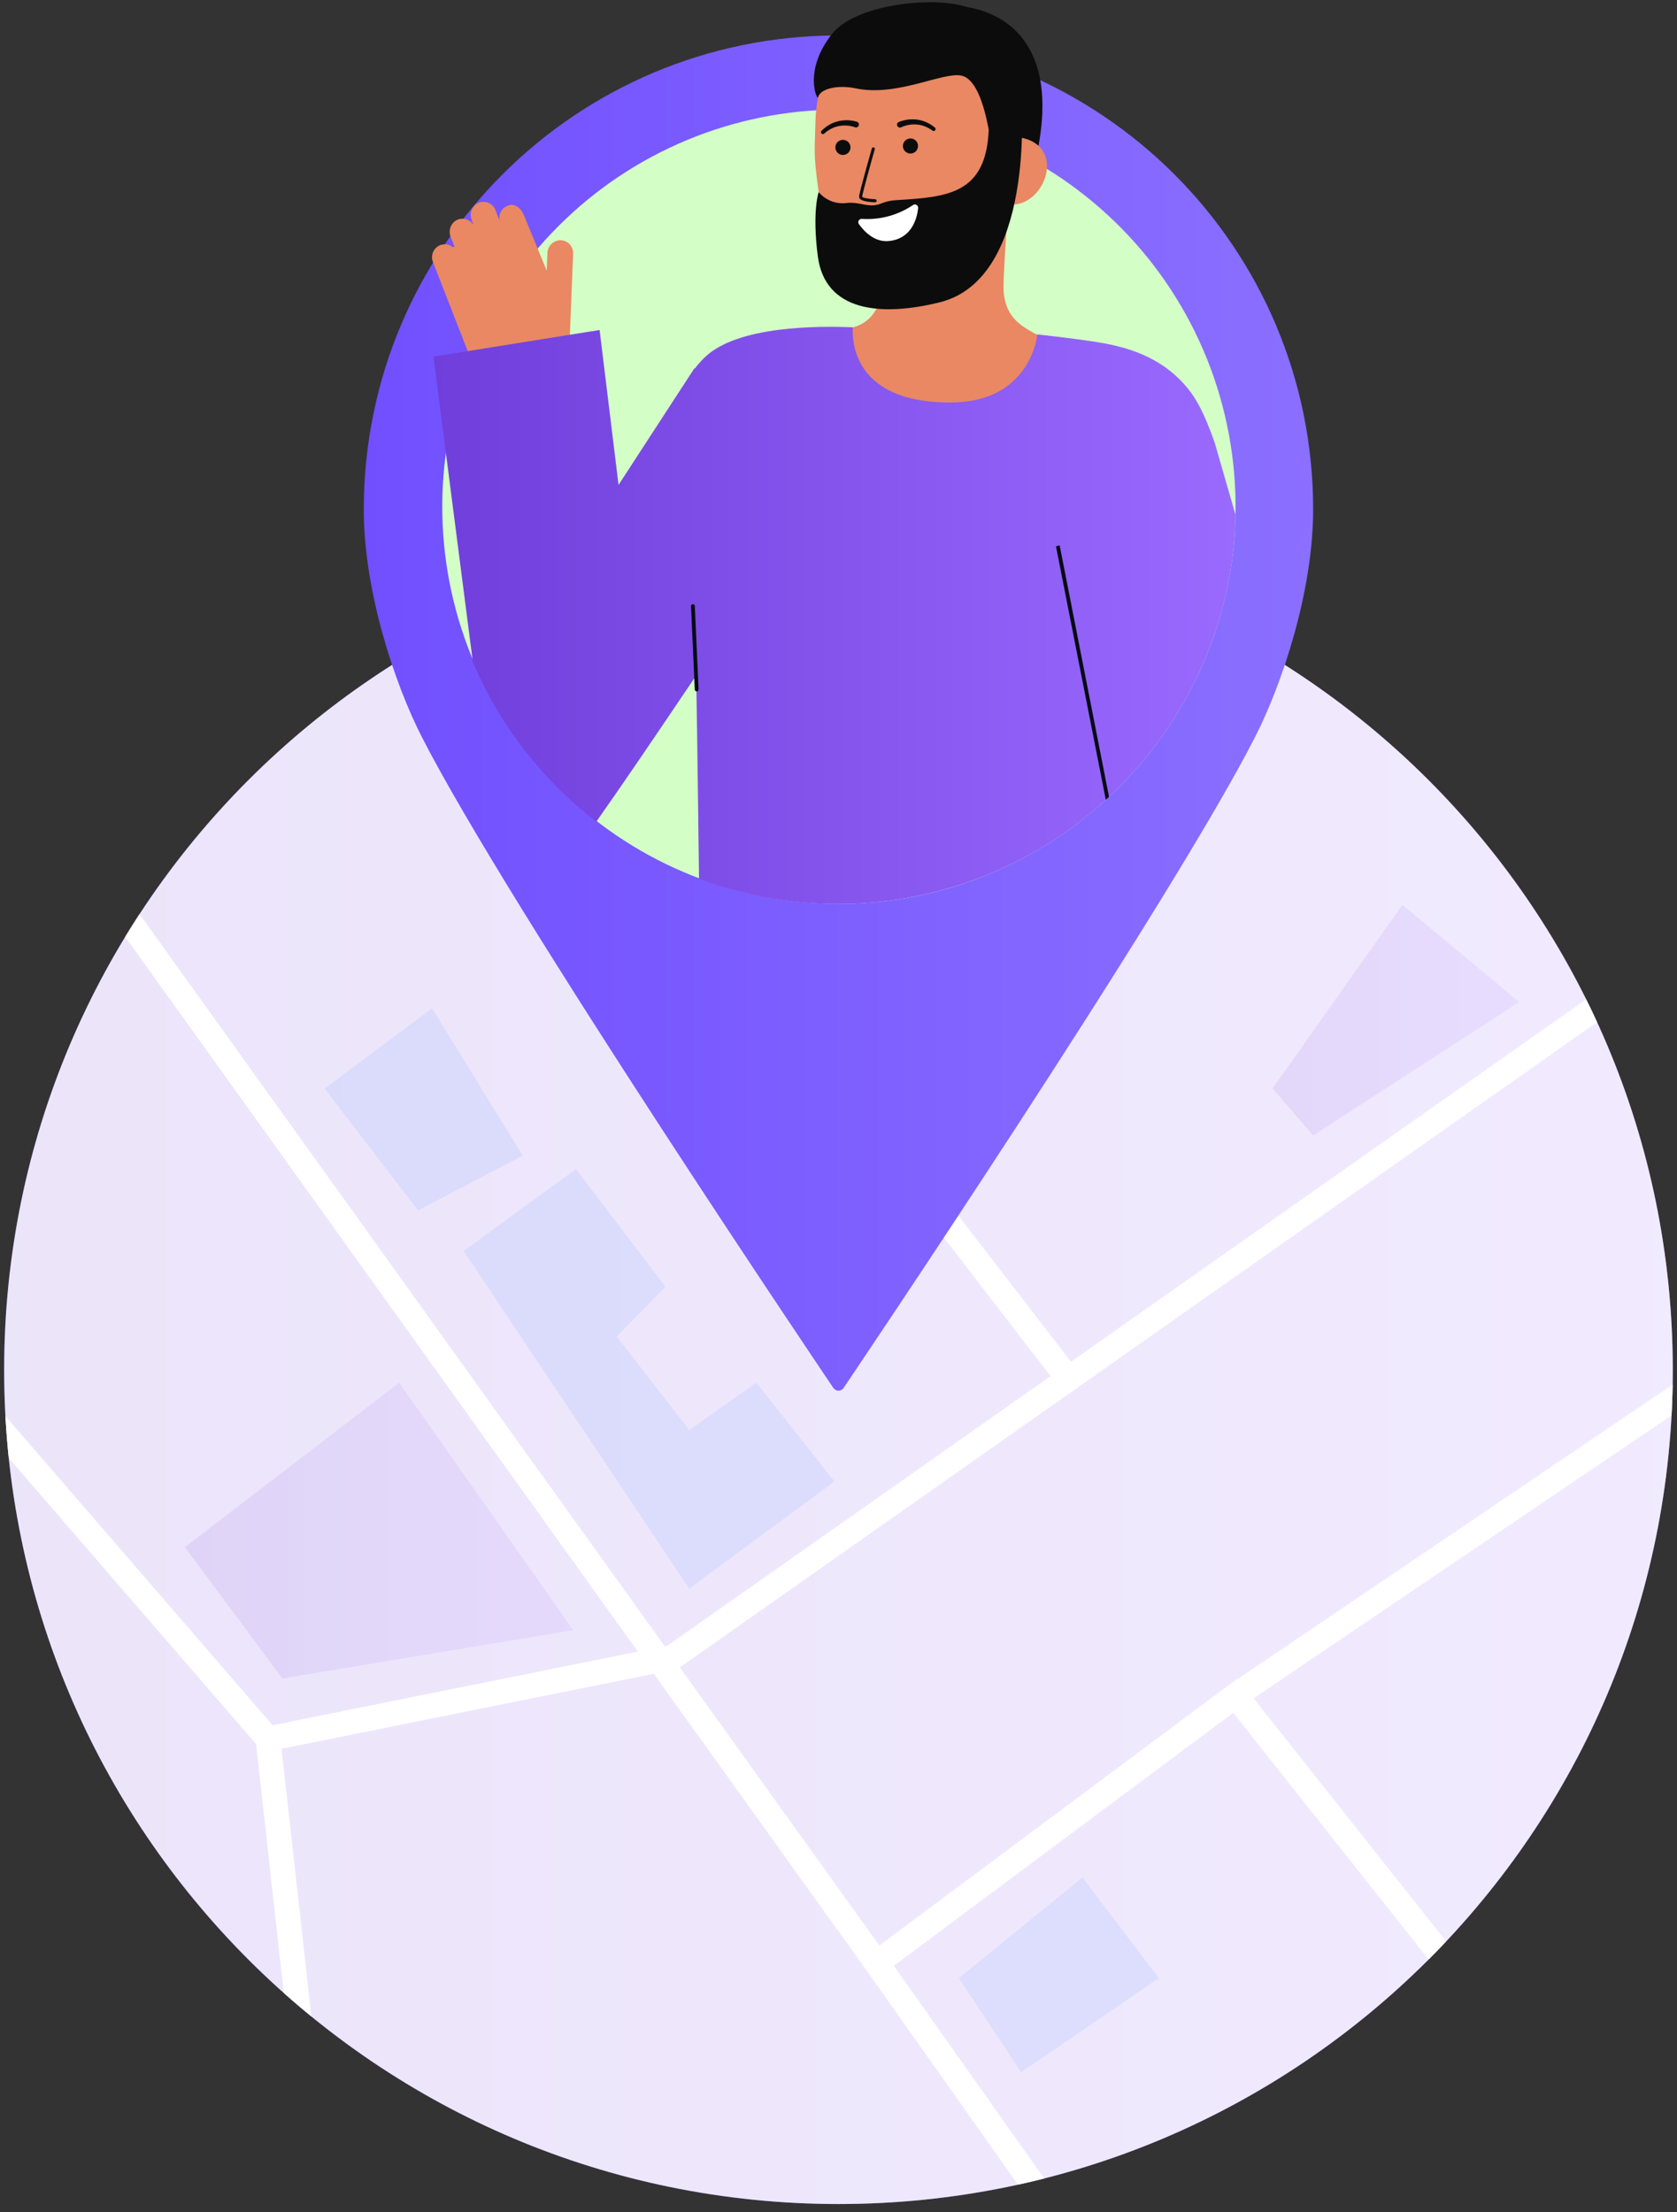 <svg width="166" height="219" viewBox="0 0 166 219" fill="none" xmlns="http://www.w3.org/2000/svg">
<rect x="0" y="0" width="166" height="219" fill="#333333" stroke="none"/>
<g id="Group">
<g id="Group_2">
<path id="Vector" d="M82.996 218.198C128.607 218.198 165.582 181.224 165.582 135.613C165.582 90.002 128.607 53.027 82.996 53.027C37.385 53.027 0.411 90.002 0.411 135.613C0.411 181.224 37.385 218.198 82.996 218.198Z" fill="url(#paint0_linear_455_13462)"/>
<path id="Vector_2" opacity="0.86" d="M82.996 218.198C128.607 218.198 165.582 181.224 165.582 135.613C165.582 90.002 128.607 53.027 82.996 53.027C37.385 53.027 0.411 90.002 0.411 135.613C0.411 181.224 37.385 218.198 82.996 218.198Z" fill="white"/>
<path id="Vector_3" opacity="0.1" d="M39.52 136.883L56.735 161.385L27.951 166.174L18.311 153.165L39.52 136.883Z" fill="url(#paint1_linear_455_13462)"/>
<path id="Vector_4" opacity="0.1" d="M150.384 99.203L138.815 89.571L125.961 107.761L129.982 112.413L150.384 99.203Z" fill="url(#paint2_linear_455_13462)"/>
<path id="Vector_5" opacity="0.1" d="M32.129 107.761L42.767 99.82L51.739 114.399L41.386 119.837L32.129 107.761Z" fill="#367CFF"/>
<path id="Vector_6" opacity="0.1" d="M94.911 195.833L107.153 185.871L114.714 195.833L101.081 205.152L94.911 195.833Z" fill="#367CFF"/>
<path id="Vector_7" opacity="0.1" d="M45.899 123.852L57.008 115.735L65.87 127.386L61.05 132.31L68.229 141.571L74.867 136.883L82.602 146.667L68.229 157.271L45.899 123.852Z" fill="#367CFF"/>
<path id="Vector_8" d="M165.46 140.123L124.087 168.135L143.145 192.202C142.578 192.807 142.002 193.402 141.415 193.987L122.075 169.564L88.472 194.614L103.355 215.67C102.498 215.889 101.636 216.092 100.768 216.28L85.768 195.054L64.72 165.704L27.872 173.128L30.82 199.629C29.889 198.87 28.977 198.092 28.083 197.294L25.343 172.66L0.87 144.35C0.723 142.976 0.611 141.592 0.536 140.197L26.985 170.796L63.143 163.509L12.394 92.745C12.854 91.987 13.326 91.236 13.812 90.495L65.792 162.975L66.077 162.918L103.995 136.236L77.136 101.368L81.015 53.053C81.674 53.036 82.335 53.028 82.997 53.028C83.161 53.028 83.325 53.028 83.489 53.031L79.668 100.617L106.012 134.816L157.007 98.934C157.379 99.678 157.739 100.43 158.086 101.19L67.295 165.072L87.042 192.607L122.522 166.159L122.554 166.2L165.567 137.077C165.551 138.098 165.515 139.111 165.46 140.123Z" fill="white"/>
</g>
<g id="lokation">
<path id="Vector_9" d="M82.994 3.51C56.999 3.51 36.01 24.521 36.01 50.437C36.01 58.586 39.103 67.764 41.742 72.933C50.406 89.909 82.472 137.378 82.472 137.378C82.526 137.468 82.603 137.543 82.695 137.596C82.787 137.648 82.891 137.675 82.996 137.675C83.102 137.675 83.206 137.648 83.298 137.596C83.389 137.543 83.466 137.468 83.52 137.378C83.52 137.378 115.586 89.909 124.25 72.933C126.888 67.763 129.982 58.586 129.982 50.437C129.982 24.52 108.993 3.51 82.998 3.51H82.994Z" fill="url(#paint3_linear_455_13462)"/>
<path id="Vector_10" opacity="0.12" d="M82.994 3.51C56.999 3.51 36.01 24.521 36.01 50.437C36.01 58.586 39.103 67.764 41.742 72.933C50.406 89.909 82.472 137.378 82.472 137.378C82.526 137.468 82.603 137.543 82.695 137.596C82.787 137.648 82.891 137.675 82.996 137.675C83.102 137.675 83.206 137.648 83.298 137.596C83.389 137.543 83.466 137.468 83.52 137.378C83.52 137.378 115.586 89.909 124.25 72.933C126.888 67.763 129.982 58.586 129.982 50.437C129.982 24.52 108.993 3.51 82.998 3.51H82.994Z" fill="white"/>
<path id="Vector_11" d="M81.984 10.869C82.322 10.861 82.656 10.869 82.995 10.869C88.204 10.869 93.362 11.905 98.168 13.915C102.973 15.926 107.331 18.872 110.989 22.582C114.646 26.292 117.529 30.691 119.471 35.525C121.413 40.359 122.375 45.531 122.301 50.74C122.005 71.911 104.726 89.192 83.554 89.485C73.183 89.606 63.185 85.625 55.736 78.409C48.287 71.192 43.992 61.324 43.785 50.955C43.578 40.586 47.476 30.555 54.631 23.047C61.786 15.539 71.617 11.162 81.984 10.869Z" fill="#D3FFC7"/>
<g id="Group_3">
<path id="Vector_12" d="M94.911 0.623C94.911 0.623 106.284 0.762 102.363 16.435L101.295 16.487L99.127 16.592L94.911 0.623Z" fill="#0C0C0C"/>
<g id="Group_4">
<path id="sk" d="M82.213 32.878C82.266 32.873 82.475 42.648 93.838 42.238C101.705 41.955 104.824 33.741 105.004 33.748C104.165 33.536 102.751 33.219 102.384 33.004C101.174 32.292 99.674 31.543 99.368 29.129C99.192 27.737 99.856 20.68 99.79 19.277L87.646 21.497C87.699 24.457 88.611 31.352 84.437 32.403C83.743 32.577 82.997 32.733 82.213 32.878Z" fill="#E98862"/>
<path id="sh" opacity="0.52" d="M87.158 29.706C87.371 29.105 87.516 28.483 87.593 27.851C87.781 26.409 87.812 24.951 87.683 23.502C90.143 23.267 92.487 22.346 94.45 20.845C94.642 21.679 95.731 25.334 95.361 26.106C94.659 27.566 91.542 29.876 87.158 29.706Z" fill="#070B14"/>
<path id="Vector_13" d="M89.915 27.979C94.675 27.639 100.419 24.74 100.618 18.29L100.798 12.47C100.998 6.02 97.772 0.687 91.699 0.499C85.626 0.311 80.925 5.398 80.725 11.849L80.646 14.425C80.634 15.311 80.682 16.195 80.79 17.074C81.06 19.398 81.478 22.932 83.008 25.345C84.453 27.623 86.874 28.195 89.915 27.979Z" fill="#E98862"/>
<path id="Vector_14" d="M100.18 20.243C102.026 20.3 103.583 18.372 103.64 16.526C103.697 14.681 102.232 13.617 100.387 13.56L99.398 14.767L98.593 20.194L100.18 20.243Z" fill="#E98862"/>
<path id="Vector_15" d="M81.038 19.021C81.371 19.417 81.798 19.723 82.28 19.911C82.761 20.099 83.282 20.164 83.796 20.099C84.893 19.962 85.621 20.411 86.537 20.321C87.307 20.245 87.441 19.89 88.752 19.812C93.82 19.511 97.621 19.193 97.869 12.834L101.094 9.97C101.094 9.97 102.535 27.59 93.004 29.933C87.148 31.372 81.655 30.845 80.948 25.345C80.375 20.876 81.038 19.021 81.038 19.021Z" fill="#0C0C0C"/>
<path id="Vector_16" d="M83.438 15.342C83.852 15.342 84.187 15.007 84.187 14.594C84.187 14.18 83.852 13.845 83.438 13.845C83.025 13.845 82.69 14.18 82.69 14.594C82.69 15.007 83.025 15.342 83.438 15.342Z" fill="#0C0C0C"/>
<path id="Vector_17" d="M90.124 15.202C90.537 15.202 90.872 14.867 90.872 14.454C90.872 14.041 90.537 13.706 90.124 13.706C89.71 13.706 89.375 14.041 89.375 14.454C89.375 14.867 89.71 15.202 90.124 15.202Z" fill="#0C0C0C"/>
</g>
<path id="Vector_18" d="M98.398 17.243C98.398 17.243 97.941 8.103 95.183 7.489C93.346 7.08 88.828 9.614 84.701 8.748C82.894 8.37 81.168 8.787 80.978 9.639C80.903 9.977 79.473 6.983 82.378 3.339C84.691 0.437 92.21 -0.378 95.555 0.648C104.817 3.489 100.76 13.969 100.76 13.969L100.287 17.109L98.398 17.243Z" fill="#0C0C0C"/>
<path id="Vector_19" d="M86.628 20.027H86.616C86.021 20.011 85.025 19.916 85.037 19.471C85.049 19.102 86.17 15.151 86.297 14.702C86.301 14.682 86.31 14.663 86.322 14.646C86.334 14.63 86.349 14.616 86.367 14.605C86.385 14.595 86.404 14.588 86.425 14.585C86.445 14.582 86.466 14.584 86.486 14.59C86.506 14.595 86.524 14.605 86.54 14.618C86.556 14.631 86.569 14.647 86.579 14.665C86.588 14.683 86.594 14.703 86.596 14.724C86.597 14.744 86.595 14.765 86.588 14.784C86.091 16.534 85.348 19.229 85.341 19.48C85.395 19.586 86.009 19.707 86.624 19.724C86.665 19.724 86.703 19.739 86.732 19.768C86.761 19.796 86.777 19.834 86.778 19.874C86.778 19.914 86.763 19.953 86.734 19.982C86.706 20.01 86.668 20.027 86.628 20.027Z" fill="#0C0C0C"/>
<path id="Vector_20" d="M84.816 12.051C84.202 11.868 83.549 11.855 82.927 12.012C82.622 12.087 82.329 12.208 82.059 12.37C81.792 12.529 81.546 12.721 81.327 12.942C81.308 12.959 81.293 12.979 81.282 13.002C81.271 13.025 81.264 13.049 81.263 13.075C81.262 13.1 81.265 13.125 81.274 13.149C81.282 13.173 81.295 13.195 81.312 13.213C81.329 13.232 81.349 13.248 81.372 13.259C81.395 13.27 81.419 13.276 81.445 13.277C81.47 13.279 81.495 13.275 81.519 13.267C81.543 13.258 81.565 13.245 81.584 13.228L81.595 13.219C81.799 13.034 82.026 12.877 82.269 12.749C82.509 12.622 82.767 12.532 83.034 12.482C83.56 12.379 84.105 12.417 84.612 12.591L84.631 12.599C84.703 12.625 84.783 12.622 84.852 12.589C84.922 12.557 84.976 12.499 85.002 12.427C85.029 12.355 85.025 12.275 84.993 12.206C84.961 12.136 84.903 12.082 84.831 12.056L84.816 12.051Z" fill="#0C0C0C"/>
<path id="Vector_21" d="M89.226 12.594C89.714 12.37 90.252 12.279 90.787 12.331C91.057 12.354 91.322 12.419 91.573 12.522C91.828 12.626 92.069 12.761 92.29 12.924L92.302 12.932C92.323 12.947 92.346 12.958 92.37 12.964C92.395 12.97 92.42 12.971 92.445 12.967C92.47 12.964 92.494 12.955 92.516 12.942C92.537 12.929 92.556 12.912 92.571 12.891C92.586 12.871 92.597 12.848 92.603 12.823C92.609 12.799 92.61 12.774 92.606 12.749C92.603 12.724 92.594 12.7 92.581 12.678C92.568 12.656 92.551 12.638 92.53 12.623C92.291 12.424 92.027 12.257 91.746 12.124C91.461 11.989 91.158 11.898 90.847 11.852C90.213 11.757 89.565 11.833 88.972 12.075C88.937 12.089 88.905 12.111 88.878 12.137C88.851 12.164 88.83 12.196 88.815 12.231C88.801 12.266 88.793 12.304 88.793 12.342C88.793 12.38 88.801 12.417 88.816 12.453C88.83 12.488 88.851 12.519 88.878 12.546C88.905 12.573 88.937 12.594 88.972 12.609C89.007 12.623 89.045 12.631 89.083 12.631C89.121 12.631 89.158 12.623 89.193 12.609L89.207 12.603L89.226 12.594Z" fill="#0C0C0C"/>
<g id="Group_5">
<path id="Vector_22" d="M56.409 33.143L56.734 25.105C56.741 24.928 56.711 24.752 56.646 24.588C56.581 24.423 56.483 24.274 56.358 24.15C56.232 24.025 56.082 23.928 55.917 23.865C55.752 23.802 55.576 23.774 55.399 23.782C55.074 23.808 54.769 23.954 54.545 24.192C54.321 24.43 54.194 24.742 54.187 25.069L54.118 26.794L51.849 21.271C51.607 20.653 50.915 20.049 50.24 20.366C49.972 20.471 49.748 20.664 49.604 20.913C49.459 21.161 49.404 21.452 49.446 21.736C49.439 21.737 49.433 21.738 49.427 21.74C49.422 21.742 49.419 21.746 49.415 21.748L49.042 20.795C48.973 20.619 48.866 20.46 48.727 20.33C48.589 20.2 48.424 20.103 48.243 20.045C48.062 19.988 47.871 19.971 47.683 19.997C47.495 20.022 47.316 20.089 47.157 20.193C46.911 20.362 46.73 20.61 46.644 20.896C46.559 21.182 46.575 21.489 46.688 21.765L46.846 22.173C46.836 22.183 46.828 22.194 46.823 22.207C46.652 21.958 46.398 21.777 46.107 21.698C45.816 21.619 45.505 21.646 45.232 21.774C44.937 21.924 44.709 22.179 44.594 22.488C44.479 22.798 44.484 23.14 44.61 23.446L45.004 24.454C44.989 24.443 44.971 24.437 44.952 24.435C44.933 24.433 44.915 24.435 44.897 24.442C44.877 24.451 44.859 24.466 44.847 24.484C44.634 24.305 44.367 24.2 44.088 24.187C43.809 24.173 43.534 24.252 43.304 24.411C43.066 24.582 42.893 24.829 42.812 25.111C42.732 25.393 42.749 25.694 42.862 25.965L46.184 34.466C46.648 35.655 47.458 36.679 48.508 37.405C49.558 38.131 50.801 38.527 52.078 38.542C53.179 38.555 54.242 38.139 55.04 37.381C55.839 36.623 56.31 35.583 56.355 34.483L56.409 33.143Z" fill="#E98862"/>
<g id="Group_6" opacity="0.2">
<path id="Vector_23" d="M51.663 27.212C51.635 27.223 51.603 27.222 51.575 27.21C51.547 27.197 51.524 27.175 51.513 27.146L49.362 21.894C49.356 21.879 49.353 21.864 49.352 21.848C49.352 21.833 49.355 21.817 49.361 21.803C49.367 21.789 49.376 21.776 49.387 21.765C49.398 21.754 49.411 21.745 49.425 21.739C49.44 21.733 49.455 21.73 49.471 21.73C49.486 21.73 49.502 21.734 49.516 21.74C49.53 21.746 49.543 21.755 49.554 21.766C49.565 21.777 49.573 21.79 49.579 21.805L51.73 27.057C51.736 27.072 51.739 27.087 51.739 27.102C51.739 27.118 51.736 27.133 51.73 27.147C51.724 27.162 51.715 27.175 51.704 27.185C51.693 27.196 51.68 27.205 51.666 27.211L51.663 27.212Z" fill="#E98862"/>
</g>
<g id="Group_7" opacity="0.2">
<path id="Vector_24" d="M49.373 28.224C49.344 28.235 49.313 28.234 49.284 28.222C49.256 28.21 49.234 28.187 49.222 28.159L46.822 22.297C46.816 22.283 46.813 22.267 46.813 22.252C46.813 22.236 46.816 22.221 46.822 22.207C46.828 22.193 46.837 22.18 46.848 22.169C46.858 22.158 46.871 22.15 46.886 22.144C46.915 22.133 46.947 22.134 46.975 22.146C47.004 22.157 47.026 22.18 47.039 22.208L49.44 28.07C49.452 28.099 49.451 28.131 49.439 28.16C49.427 28.189 49.404 28.211 49.375 28.223L49.373 28.224Z" fill="#E98862"/>
</g>
<g id="Group_8" opacity="0.2">
<path id="Vector_25" d="M46.898 29.335C46.87 29.346 46.838 29.345 46.81 29.333C46.782 29.321 46.76 29.298 46.748 29.27L44.832 24.594C44.826 24.58 44.823 24.564 44.823 24.549C44.823 24.534 44.826 24.518 44.832 24.504C44.838 24.49 44.847 24.477 44.858 24.466C44.869 24.455 44.882 24.447 44.896 24.441C44.91 24.435 44.926 24.432 44.941 24.432C44.956 24.432 44.972 24.435 44.986 24.441C45 24.447 45.013 24.456 45.024 24.467C45.035 24.478 45.044 24.491 45.049 24.505L46.965 29.181C46.977 29.21 46.977 29.242 46.965 29.271C46.953 29.3 46.93 29.323 46.901 29.334L46.898 29.335Z" fill="#E98862"/>
</g>
</g>
<path id="Vector_26" d="M85.31 21.668C87.104 21.787 88.887 21.305 90.377 20.297C90.428 20.263 90.489 20.244 90.551 20.243C90.613 20.241 90.674 20.258 90.727 20.29C90.781 20.322 90.824 20.368 90.852 20.424C90.879 20.479 90.891 20.541 90.885 20.603C90.766 21.663 90.242 23.612 88.018 23.86C86.582 24.02 85.542 22.918 85.017 22.185C84.982 22.134 84.961 22.074 84.958 22.012C84.955 21.95 84.969 21.888 85 21.834C85.031 21.78 85.076 21.735 85.131 21.706C85.186 21.677 85.248 21.663 85.31 21.668Z" fill="white"/>
<path id="Vector_27" d="M120.226 43.782C119.148 40.719 118.278 39.191 117.171 37.983C115.657 36.33 113.378 34.702 109.153 33.963C106.572 33.514 102.682 33.11 102.682 33.11C102.682 33.117 102.681 33.124 102.68 33.131C102.635 33.537 101.831 39.783 94.196 39.845C83.676 39.933 84.431 32.706 84.409 32.411C84.411 32.405 84.411 32.401 84.409 32.401C81.145 32.274 73.007 32.201 69.73 35.407C69.387 35.74 69.07 36.101 68.784 36.484L68.739 36.457L61.227 48.005L59.351 32.671L56.409 33.142L46.861 34.672L46.31 34.76L42.907 35.307L44.093 44.498L46.811 65.569C49.462 71.788 53.67 77.22 59.028 81.342C61.245 78.213 64.913 72.815 68.722 67.157C68.782 67.067 68.841 66.978 68.903 66.888V66.89C68.903 66.951 68.905 67.015 68.907 67.079C68.916 67.483 68.927 67.941 68.937 68.446C69.027 73.082 69.118 81.581 69.193 86.999C75.973 89.539 83.323 90.152 90.43 88.773C97.537 87.393 104.123 84.073 109.46 79.181C109.497 79.15 109.533 79.116 109.569 79.081C109.641 79.017 109.712 78.952 109.781 78.886C113.432 75.48 116.407 71.415 118.549 66.905C120.915 61.919 122.194 56.486 122.299 50.968V50.966L120.226 43.782Z" fill="url(#paint4_linear_455_13462)"/>
<path id="Vector_28" d="M109.779 78.885C109.71 78.95 109.639 79.016 109.568 79.079C109.532 79.115 109.497 79.148 109.458 79.18L107.429 68.854L107.427 68.843L104.526 54.084L104.892 53.989L109.779 78.885Z" fill="#070B14"/>
<path id="Vector_29" d="M68.955 68.446C68.907 68.444 68.862 68.425 68.829 68.391C68.795 68.358 68.775 68.313 68.773 68.266L68.398 60.014C68.397 59.989 68.401 59.965 68.409 59.941C68.418 59.918 68.431 59.896 68.447 59.878C68.464 59.86 68.484 59.845 68.507 59.834C68.529 59.824 68.554 59.818 68.579 59.816C68.603 59.815 68.628 59.819 68.651 59.828C68.675 59.836 68.696 59.849 68.715 59.866C68.733 59.883 68.748 59.903 68.758 59.925C68.769 59.948 68.775 59.972 68.776 59.997L69.151 68.249C69.153 68.273 69.149 68.298 69.14 68.322C69.132 68.345 69.119 68.367 69.102 68.385C69.085 68.403 69.065 68.418 69.043 68.428C69.02 68.439 68.996 68.445 68.971 68.446C68.964 68.446 68.959 68.447 68.955 68.446Z" fill="#070B14"/>
</g>
</g>
</g>
<defs>
<linearGradient id="paint0_linear_455_13462" x1="0.411" y1="135.613" x2="165.582" y2="135.613" gradientUnits="userSpaceOnUse">
<stop stop-color="#703EDB"/>
<stop offset="1" stop-color="#9A6AFF"/>
</linearGradient>
<linearGradient id="paint1_linear_455_13462" x1="18.311" y1="151.528" x2="56.735" y2="151.528" gradientUnits="userSpaceOnUse">
<stop stop-color="#703EDB"/>
<stop offset="1" stop-color="#9A6AFF"/>
</linearGradient>
<linearGradient id="paint2_linear_455_13462" x1="125.961" y1="100.992" x2="150.384" y2="100.992" gradientUnits="userSpaceOnUse">
<stop stop-color="#703EDB"/>
<stop offset="1" stop-color="#9A6AFF"/>
</linearGradient>
<linearGradient id="paint3_linear_455_13462" x1="36.01" y1="70.593" x2="129.982" y2="70.593" gradientUnits="userSpaceOnUse">
<stop stop-color="#5E38FF"/>
<stop offset="1" stop-color="#7B5CFF"/>
</linearGradient>
<linearGradient id="paint4_linear_455_13462" x1="42.907" y1="60.924" x2="122.299" y2="60.924" gradientUnits="userSpaceOnUse">
<stop stop-color="#703EDB"/>
<stop offset="1" stop-color="#9A6AFF"/>
</linearGradient>
</defs>
</svg>
